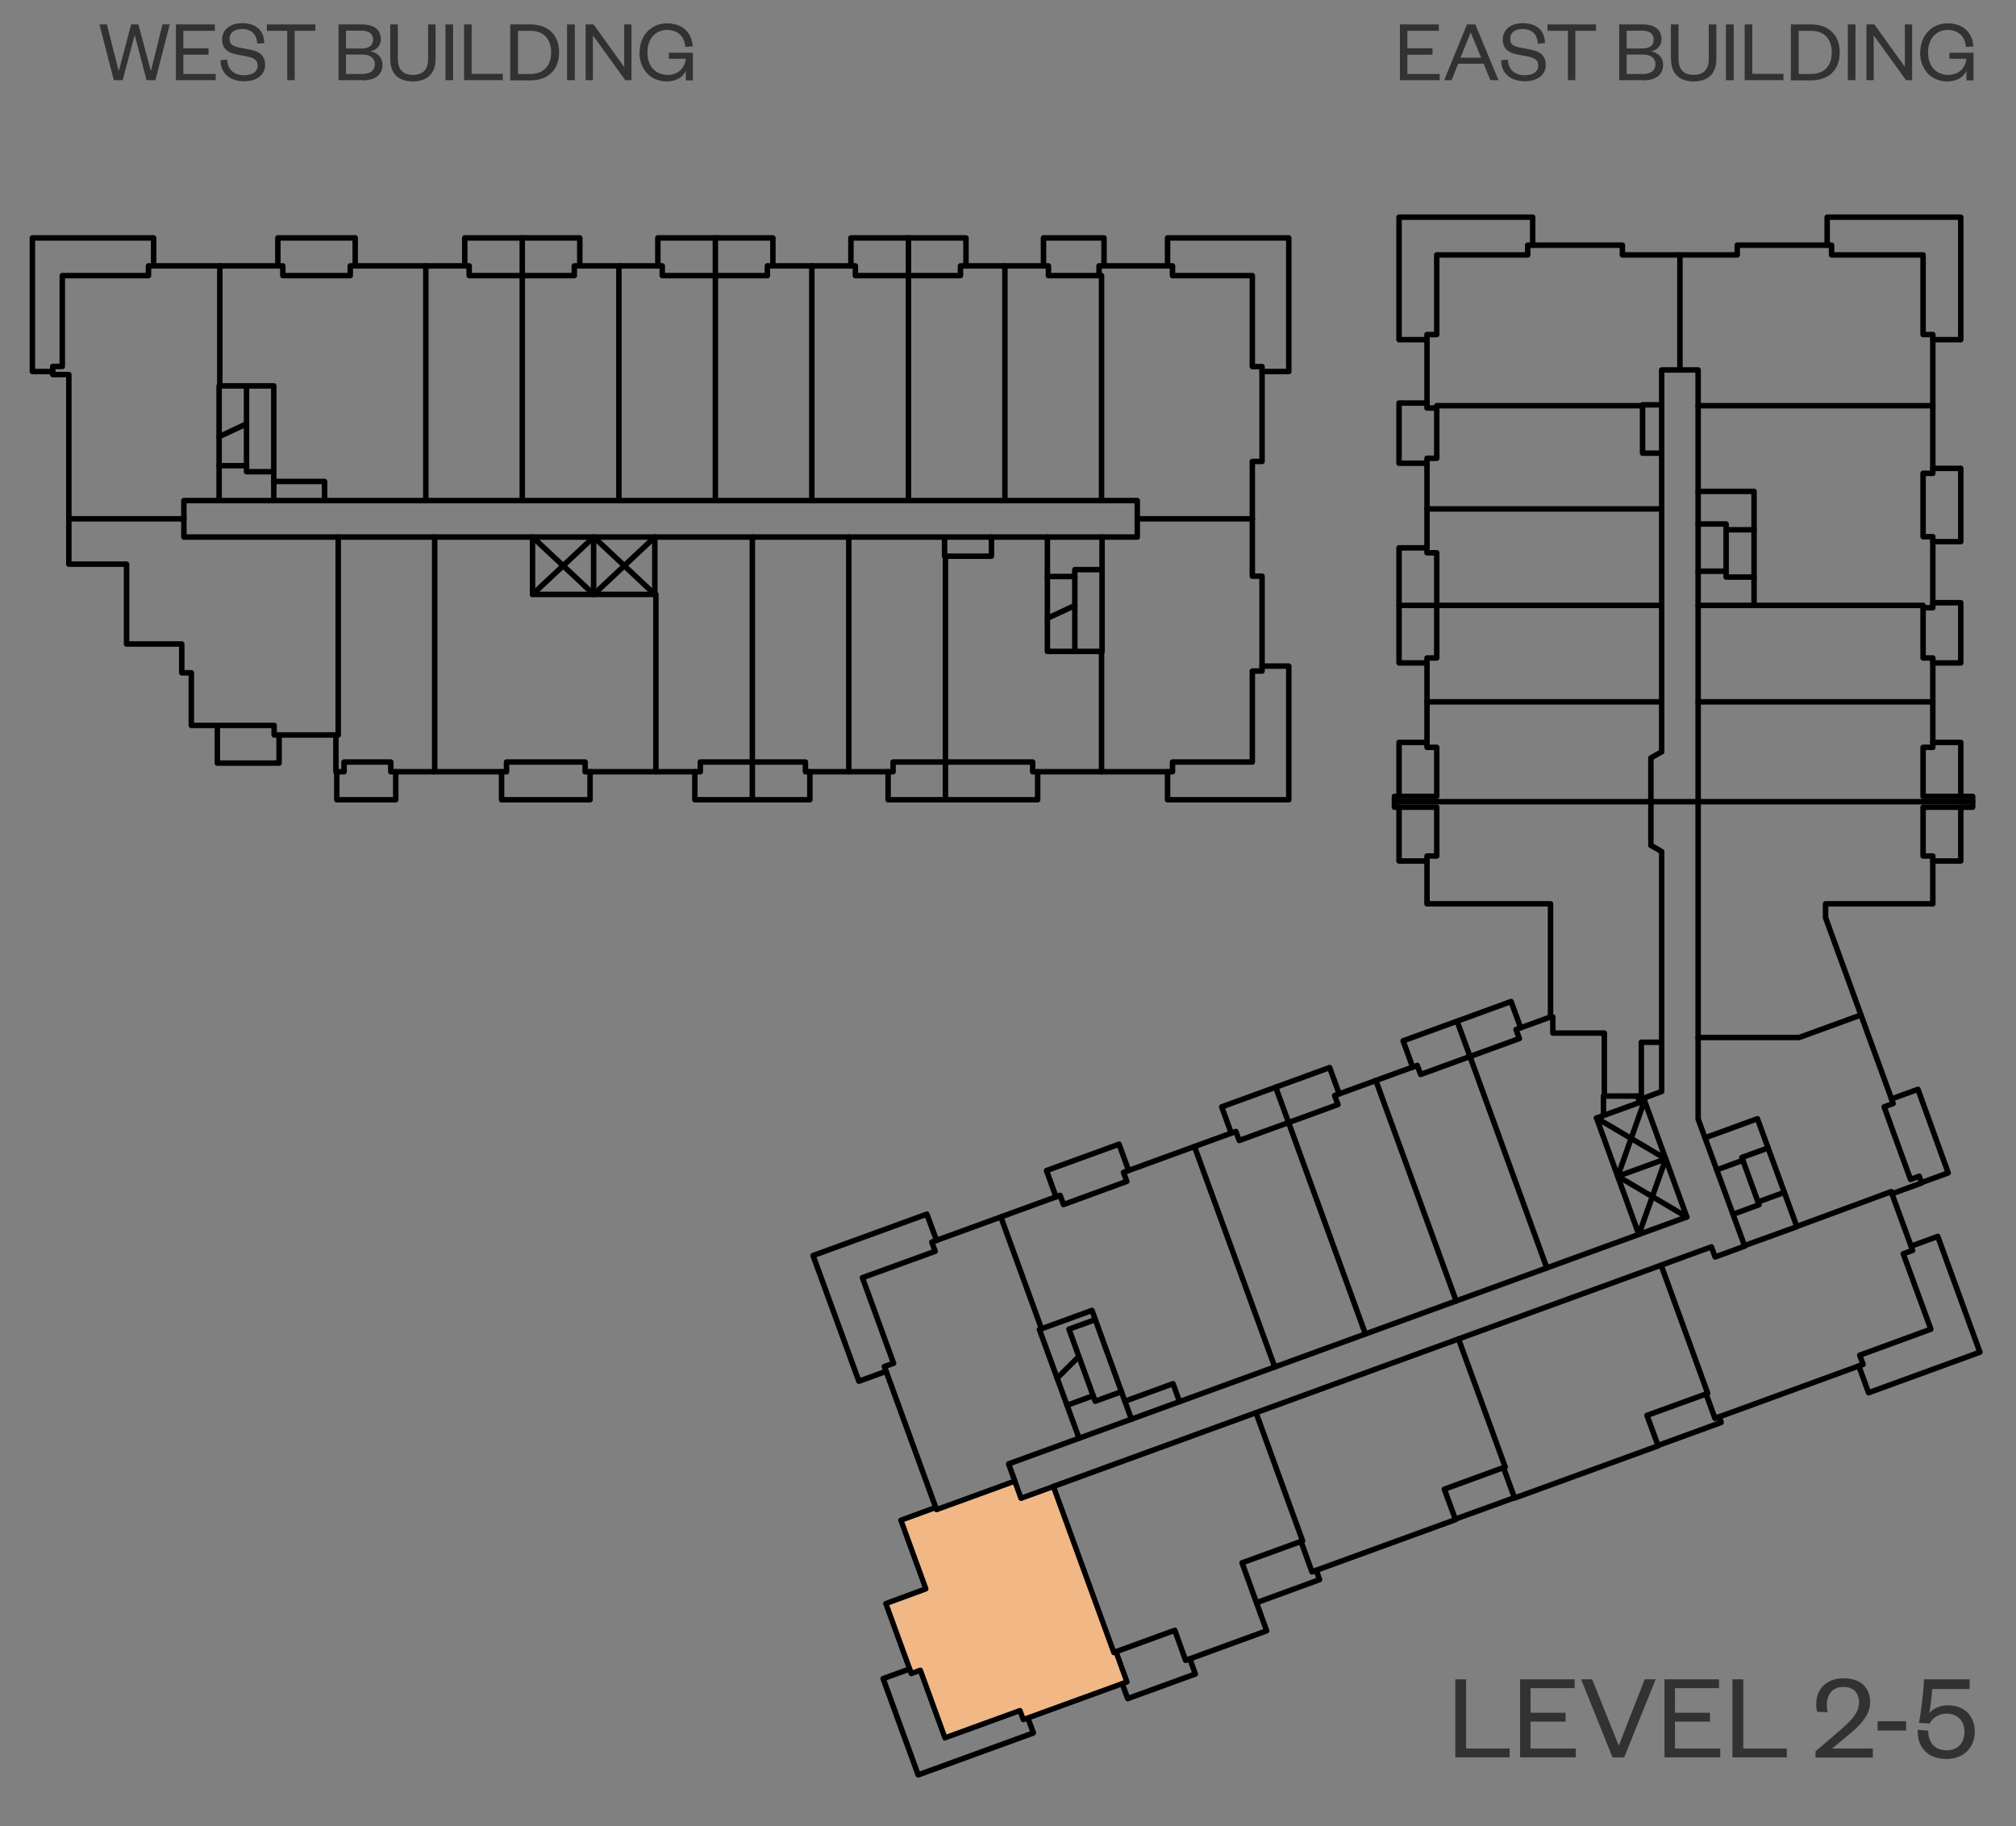 <?xml version="1.0" encoding="UTF-8"?><svg xmlns="http://www.w3.org/2000/svg" xmlns:xlink="http://www.w3.org/1999/xlink" viewBox="0 0 113.91 103.16"><rect x="0" y="0" width="113.91" height="103.16" fill="#808080" stroke="none"/><defs><style>.cls-1{isolation:isolate;}.cls-2{stroke:#ebebec;}.cls-2,.cls-3{stroke-width:.31px;}.cls-2,.cls-3,.cls-4,.cls-5{fill:none;}.cls-2,.cls-3,.cls-5{stroke-linecap:round;stroke-linejoin:round;}.cls-3,.cls-5{stroke:#000;}.cls-6{fill:#f1b784;fill-rule:evenodd;}.cls-7{clip-path:url(#clippath);}.cls-8{clip-path:url(#clippath-3);}.cls-9{clip-path:url(#clippath-5);}.cls-10{fill:#333132;}.cls-5{stroke-width:.47px;}</style><clipPath id="clippath"><rect class="cls-4" x="-482.24" y="-648.42" width="612" height="792"/></clipPath><clipPath id="clippath-3"><rect class="cls-4" x="-142.34" y="-4.72" width="272.1" height="110.4"/></clipPath><clipPath id="clippath-5"><rect class="cls-4" x="-482.24" y="-530.65" width="612" height="511.03"/></clipPath><clipPath id="clippath-6"><rect class="cls-4" x="-482.24" y="-648.42" width="612" height="792"/></clipPath></defs><g class="cls-1"><g id="Layer_1"><g class="cls-7"><polygon class="cls-6" points="63.68 95.02 63.06 93.31 62.94 93.36 59.52 83.97 57.69 84.64 57.34 83.67 52.92 85.28 52.87 85.16 50.9 85.88 52.31 89.76 50.05 90.59 51.49 94.55 52 94.36 53.39 98.18 57.63 96.64 57.82 97.15 63.68 95.02"/><polygon class="cls-2" points="63.68 95.02 63.06 93.31 62.94 93.36 59.52 83.97 57.69 84.64 57.34 83.67 52.92 85.28 52.87 85.16 50.9 85.88 52.31 89.77 50.05 90.59 51.49 94.55 52 94.36 53.39 98.18 57.63 96.64 57.82 97.15 63.68 95.02"/><line class="cls-3" x1="33.54" y1="33.58" x2="33.54" y2="30.34"/><polyline class="cls-3" points="37 33.58 33.55 30.34 30.09 33.58"/><polyline class="cls-3" points="37 30.34 33.55 33.58 30.09 30.34"/><line class="cls-3" x1="91.41" y1="66.45" x2="94.12" y2="65.47"/><polyline class="cls-3" points="92.6 69.74 94.12 65.47 90.21 63.16"/><polyline class="cls-3" points="95.31 68.75 91.41 66.45 92.92 62.18"/><polyline class="cls-3" points="2.98 20.99 1.83 20.99 1.83 13.44 8.68 13.44 8.68 15.02"/><polyline class="cls-3" points="15.7 15.02 15.7 13.44 20.07 13.44 20.07 15.02"/><polyline class="cls-3" points="26.26 15.02 26.26 13.44 32.76 13.44 32.76 15.02"/><line class="cls-3" x1="29.51" y1="13.44" x2="29.51" y2="15.57"/><polyline class="cls-3" points="71.31 37.63 72.82 37.63 72.82 45.18 65.97 45.18 65.97 43.6"/><polyline class="cls-3" points="58.63 43.6 58.63 45.18 50.18 45.18 50.18 43.6"/><line class="cls-3" x1="53.42" y1="43.05" x2="53.42" y2="45.18"/><polyline class="cls-3" points="45.76 43.6 45.76 45.18 39.26 45.18 39.26 43.6"/><line class="cls-3" x1="42.51" y1="43.05" x2="42.51" y2="45.18"/><polyline class="cls-3" points="33.34 43.6 33.34 45.18 28.34 45.18 28.34 43.6"/><polyline class="cls-3" points="22.36 43.6 22.36 45.18 19.03 45.18 19.03 43.6"/><polyline class="cls-3" points="15.77 41.52 15.77 43.11 12.28 43.11 12.28 40.98"/><polyline class="cls-3" points="15.47 26.65 13.93 26.65 13.93 21.8"/><line class="cls-3" x1="13.93" y1="26.31" x2="12.38" y2="26.31"/><line class="cls-3" x1="12.38" y1="24.67" x2="13.92" y2="23.95"/><polyline class="cls-3" points="62.27 32.18 60.73 32.18 60.73 36.8"/><line class="cls-3" x1="59.18" y1="34.93" x2="60.73" y2="34.21"/><line class="cls-3" x1="59.18" y1="32.57" x2="60.73" y2="32.57"/><polyline class="cls-3" points="58.08 97.06 58.39 97.9 51.88 100.27 49.9 94.83 51.39 94.29"/><polyline class="cls-3" points="50.07 77.47 48.53 78.03 45.94 70.93 52.37 68.59 52.92 70.08"/><polyline class="cls-3" points="59.67 67.62 59.13 66.13 63.23 64.64 63.77 66.13"/><polyline class="cls-3" points="69.57 64.02 69.03 62.53 75.13 60.31 75.67 61.8"/><line class="cls-3" x1="72.08" y1="61.42" x2="72.81" y2="63.42"/><polyline class="cls-3" points="79.82 60.29 79.28 58.8 85.38 56.58 85.92 58.06"/><line class="cls-3" x1="82.33" y1="57.69" x2="83.06" y2="59.69"/><polyline class="cls-3" points="80.63 48.64 79.05 48.64 79.05 45.6"/><polyline class="cls-3" points="80.63 41.94 79.05 41.94 79.05 44.99"/><polyline class="cls-3" points="80.63 37.45 79.05 37.45 79.05 30.95 80.63 30.95"/><line class="cls-3" x1="79.05" y1="34.2" x2="81.18" y2="34.2"/><polyline class="cls-3" points="109.21 26.46 110.79 26.46 110.79 30.6 109.21 30.6"/><polyline class="cls-3" points="109.21 34.05 110.79 34.05 110.79 37.45 109.21 37.45"/><polyline class="cls-3" points="109.21 41.94 110.79 41.94 110.79 44.99"/><polyline class="cls-3" points="110.79 45.6 110.79 48.64 109.21 48.64"/><polyline class="cls-3" points="106.88 62.08 108.37 61.54 110.08 66.26 108.57 66.81"/><polyline class="cls-3" points="107.98 70.4 109.49 69.85 111.87 76.39 105.58 78.68 105.03 77.17"/><polyline class="cls-3" points="67.23 93.71 67.54 94.57 63.72 95.96 63.41 95.12"/><line class="cls-3" x1="95.95" y1="45.29" x2="93.28" y2="45.29"/><line class="cls-3" x1="98.48" y1="65.55" x2="97" y2="66.09"/><polyline class="cls-3" points="99.91 64.85 98.42 65.39 99.39 68.06 97.92 68.6"/><line class="cls-3" x1="99.34" y1="67.9" x2="100.82" y2="67.36"/><polyline class="cls-3" points="61.75 74.6 60.4 75.09 61.88 79.16 63.37 78.62"/><line class="cls-3" x1="60.29" y1="79.39" x2="61.77" y2="78.85"/><line class="cls-3" x1="60.96" y1="76.63" x2="59.73" y2="77.86"/><polyline class="cls-3" points="99.11 32.6 97.53 32.6 97.53 29.6 95.95 29.6"/><line class="cls-3" x1="99.11" y1="29.93" x2="97.53" y2="29.93"/><line class="cls-3" x1="95.95" y1="32.27" x2="97.53" y2="32.27"/><line class="cls-3" x1="40.42" y1="15.57" x2="40.42" y2="13.44"/><polyline class="cls-3" points="93.68 81.66 97.25 80.36 97.14 80.04"/><line class="cls-3" x1="82.23" y1="85.82" x2="85.57" y2="84.61"/><polyline class="cls-3" points="74.37 88.71 74.56 89.24 71 90.54"/><polyline class="cls-3" points="103.24 13.85 103.24 12.27 110.79 12.27 110.79 19.19 109.21 19.19"/><polyline class="cls-3" points="80.63 19.19 79.05 19.19 79.05 12.27 86.6 12.27 86.6 13.85"/><polyline class="cls-3" points="80.63 22.77 79.05 22.77 79.05 26.17 80.63 26.17"/><polyline class="cls-3" points="37.17 15.02 37.17 13.44 43.67 13.44 43.67 15.02"/><line class="cls-3" x1="51.33" y1="15.57" x2="51.33" y2="13.44"/><polyline class="cls-3" points="48.08 15.02 48.08 13.44 54.58 13.44 54.58 15.02"/><polyline class="cls-3" points="58.96 15.02 58.96 13.44 62.38 13.44 62.38 15.02"/><polyline class="cls-3" points="65.97 15.02 65.97 13.44 72.82 13.44 72.82 20.99 71.31 20.99"/><polygon class="cls-3" points="2.98 21.16 2.98 20.7 3.52 20.7 3.52 15.57 8.39 15.57 8.39 15.02 15.98 15.02 15.98 15.57 19.79 15.57 19.79 15.02 26.51 15.02 26.51 15.57 32.45 15.57 32.45 15.02 37.42 15.02 37.42 15.57 43.36 15.57 43.36 15.02 48.33 15.02 48.33 15.57 54.27 15.57 54.27 15.02 59.24 15.02 59.24 15.57 62.1 15.57 62.1 15.02 66.25 15.02 66.25 15.57 70.76 15.57 70.76 20.71 71.31 20.71 71.31 26.07 70.76 26.07 70.76 32.55 71.31 32.55 71.31 37.91 70.76 37.91 70.76 43.05 66.25 43.05 66.25 43.6 58.35 43.6 58.35 43.05 50.46 43.05 50.46 43.6 45.51 43.6 45.51 43.05 39.57 43.05 39.57 43.6 33.06 43.6 33.06 43.05 28.62 43.05 28.62 43.6 22.08 43.6 22.08 43.05 19.44 43.05 19.44 43.6 18.98 43.6 18.98 41.52 15.49 41.52 15.49 40.98 10.81 40.98 10.81 38.01 10.27 38.01 10.27 36.38 7.15 36.38 7.15 31.87 3.89 31.87 3.89 21.16 2.98 21.16"/><rect class="cls-3" x="10.39" y="28.28" width="53.87" height="2.06"/><line class="cls-3" x1="10.39" y1="29.31" x2="3.89" y2="29.31"/><polyline class="cls-3" points="19.11 30.34 19.11 41.52 18.98 41.52"/><line class="cls-3" x1="24.56" y1="30.34" x2="24.56" y2="43.6"/><polyline class="cls-3" points="30.09 30.34 30.09 33.58 37 33.58 37 30.34"/><polyline class="cls-3" points="37.06 43.6 37.06 33.58 37 33.58"/><line class="cls-3" x1="42.51" y1="43.05" x2="42.51" y2="30.34"/><line class="cls-3" x1="47.96" y1="43.6" x2="47.96" y2="30.34"/><line class="cls-3" x1="53.42" y1="43.05" x2="53.42" y2="31.42"/><polyline class="cls-3" points="53.37 30.42 53.37 31.42 56.02 31.42 56.02 30.34"/><polyline class="cls-3" points="59.18 30.34 59.18 36.8 62.27 36.8 62.27 30.34"/><line class="cls-3" x1="62.24" y1="43.6" x2="62.24" y2="36.8"/><line class="cls-3" x1="70.76" y1="29.31" x2="64.26" y2="29.31"/><polyline class="cls-3" points="62.24 28.28 62.24 15.57 62.1 15.57"/><line class="cls-3" x1="56.78" y1="28.28" x2="56.78" y2="15.02"/><line class="cls-3" x1="51.33" y1="28.28" x2="51.33" y2="15.57"/><line class="cls-3" x1="45.87" y1="28.28" x2="45.87" y2="15.02"/><line class="cls-3" x1="40.42" y1="28.28" x2="40.42" y2="15.57"/><line class="cls-3" x1="34.97" y1="28.28" x2="34.97" y2="15.02"/><line class="cls-3" x1="29.51" y1="28.28" x2="29.51" y2="15.57"/><line class="cls-3" x1="24.06" y1="28.28" x2="24.06" y2="15.02"/><polyline class="cls-3" points="12.38 28.17 12.38 21.8 15.47 21.8 15.47 28.28"/><polyline class="cls-3" points="18.34 28.28 18.34 27.2 15.47 27.2"/><line class="cls-3" x1="12.42" y1="21.8" x2="12.42" y2="15.02"/><polygon class="cls-3" points="81.18 14.4 86.32 14.4 86.32 13.85 91.67 13.85 91.67 14.4 98.16 14.4 98.16 13.85 103.49 13.85 103.49 14.4 108.66 14.4 108.66 18.9 109.21 18.9 109.21 26.74 108.66 26.74 108.66 30.32 109.21 30.32 109.21 34.33 108.66 34.33 108.66 37.17 109.21 37.17 109.21 42.22 108.66 42.22 108.66 44.99 111.46 44.99 111.46 45.6 108.66 45.6 108.66 48.36 109.21 48.36 109.21 51.06 103.15 51.06 103.15 51.86 103.16 51.87 106.97 62.34 106.46 62.53 107.95 66.63 108.44 66.45 108.58 66.83 106.9 67.44 108.07 70.64 107.54 70.83 109.1 75.09 105.08 76.56 105.27 77.08 96.9 80.13 96.4 78.75 93.06 79.96 93.69 81.68 85.58 84.63 84.95 82.91 81.61 84.13 82.24 85.85 74.13 88.8 73.51 87.08 70.18 88.29 71.57 92.13 66.99 93.8 66.38 92.1 63.06 93.31 63.68 95.02 57.82 97.15 57.63 96.64 53.39 98.18 52 94.36 51.49 94.55 50.05 90.59 52.31 89.76 50.9 85.88 52.87 85.16 49.97 77.2 50.49 77.02 48.73 72.18 52.84 70.69 52.65 70.17 59.9 67.53 60.09 68.05 63.67 66.74 63.48 66.23 69.83 63.92 70.02 64.43 75.6 62.4 75.41 61.89 80.08 60.19 80.27 60.7 85.85 58.67 85.66 58.16 87.61 57.45 87.61 51.06 80.63 51.06 80.63 48.36 81.18 48.36 81.18 45.6 78.79 45.6 78.79 44.99 81.18 44.99 81.18 42.22 80.63 42.22 80.63 37.17 81.18 37.17 81.18 31.23 80.63 31.23 80.63 25.89 81.18 25.89 81.18 23.05 80.63 23.05 80.63 18.9 81.18 18.9 81.18 14.4"/><polyline class="cls-3" points="95.31 68.75 92.92 62.18 90.21 63.16 92.6 69.74"/><polyline class="cls-3" points="90.6 63.02 90.6 61.92 92.52 61.92 92.65 62.27"/><polyline class="cls-3" points="92.92 62.18 92.87 62.04 93.89 61.66 93.89 48.11 93.64 47.96 93.28 47.76 93.28 42.82 93.89 42.47 93.89 20.9 95.95 20.9 95.95 63.22 98.58 70.4 96.91 71.01 96.7 70.44 57.69 84.64 56.99 82.7 95.31 68.75"/><polyline class="cls-3" points="93.89 58.88 92.74 58.88 92.74 61.92 92.52 61.92"/><polyline class="cls-3" points="93.89 22.87 92.81 22.87 92.81 25.6 93.89 25.6"/><polyline class="cls-3" points="95.95 27.76 99.11 27.76 99.11 34.2 95.95 34.2"/><polyline class="cls-3" points="96.34 64.28 99.3 63.2 101.53 69.3 98.57 70.37"/><polyline class="cls-3" points="60.97 81.25 58.73 75.11 61.7 74.03 63.93 80.18"/><polyline class="cls-3" points="66.65 79.19 66.28 78.17 63.56 79.16"/><line class="cls-3" x1="94.92" y1="20.9" x2="94.92" y2="14.4"/><line class="cls-3" x1="95.95" y1="22.92" x2="109.21" y2="22.92"/><polyline class="cls-3" points="108.66 34.33 108.66 34.2 99.11 34.2"/><line class="cls-3" x1="109.21" y1="39.65" x2="95.95" y2="39.65"/><line class="cls-3" x1="95.95" y1="45.29" x2="111.46" y2="45.29"/><line class="cls-3" x1="78.79" y1="45.29" x2="93.28" y2="45.29"/><polyline class="cls-3" points="95.95 58.61 101.66 58.61 105.15 57.34"/><polyline class="cls-3" points="106.9 67.44 106.86 67.32 101.52 69.29"/><polyline class="cls-3" points="63.06 93.31 62.94 93.36 59.52 83.97"/><polyline class="cls-3" points="52.87 85.16 52.92 85.28 57.34 83.67"/><line class="cls-3" x1="56.55" y1="68.75" x2="58.85" y2="75.07"/><line class="cls-3" x1="67.49" y1="64.77" x2="72.03" y2="77.23"/><line class="cls-3" x1="72.81" y1="63.42" x2="77.15" y2="75.36"/><line class="cls-3" x1="77.74" y1="61.04" x2="82.28" y2="73.5"/><line class="cls-3" x1="83.06" y1="59.69" x2="87.4" y2="71.63"/><polyline class="cls-3" points="87.61 57.45 87.74 57.45 87.74 58.36 90.65 58.36 90.65 61.92"/><line class="cls-3" x1="80.63" y1="39.65" x2="93.89" y2="39.65"/><line class="cls-3" x1="81.18" y1="34.2" x2="93.89" y2="34.2"/><line class="cls-3" x1="80.63" y1="28.75" x2="93.89" y2="28.75"/><polyline class="cls-3" points="81.18 23.05 81.18 22.92 92.81 22.92"/><polyline class="cls-3" points="73.51 87.08 73.6 87.05 70.97 79.81"/><polyline class="cls-3" points="84.95 82.91 85.05 82.88 82.41 75.64"/><polyline class="cls-3" points="96.4 78.75 96.49 78.71 93.86 71.48"/><g class="cls-8"><rect class="cls-3" x="-233.98" y="-436.96" width="450.14" height="582.54"/></g><g><path class="cls-10" d="M82.84,94.87v3.91h2.46v.5h-3.07v-4.41h.61Z"/><path class="cls-10" d="M89.04,99.28h-3.15v-4.41h3.08v.5h-2.49v1.39h1.98v.5h-1.98v1.52h2.56v.5Z"/><path class="cls-10" d="M91.11,99.28l-1.77-4.41h.62l1.49,3.71h.03l1.45-3.71h.62l-1.78,4.41h-.66Z"/><path class="cls-10" d="M97.2,99.28h-3.15v-4.41h3.08v.5h-2.49v1.39h1.98v.5h-1.98v1.52h2.56v.5Z"/><path class="cls-10" d="M98.5,94.87v3.91h2.46v.5h-3.07v-4.41h.61Z"/><path class="cls-10" d="M105.82,98.76v.53h-3.24v-.35l1.25-1.07c.69-.6,1.21-1.05,1.21-1.69,0-.52-.29-.88-.88-.88s-.94,.38-.94,1.03c0,.13,.01,.27,.05,.4l-.6-.03c-.03-.14-.05-.28-.05-.41,0-.9,.61-1.48,1.55-1.48,1.03,0,1.5,.6,1.5,1.35,0,.8-.68,1.41-1.32,1.93l-.83,.69h2.3Z"/><path class="cls-10" d="M106.09,97.24h1.61v.52h-1.61v-.52Z"/><path class="cls-10" d="M111.29,95.42h-2.12c0,.24-.11,1.14-.16,1.37,.2-.25,.56-.45,1.05-.45,1,0,1.52,.67,1.52,1.48,0,.92-.64,1.55-1.6,1.55-1.06,0-1.67-.67-1.62-1.65l.59,.05c0,.67,.36,1.11,1.05,1.11,.62,0,1-.41,1-1.06,0-.58-.38-1.01-1-1.01-.49,0-.81,.26-.97,.56l-.6-.04c.11-.61,.26-1.74,.28-2.46h2.58v.55Z"/></g><g class="cls-9"><rect class="cls-5" x="-512.86" y="-649.68" width="678.3" height="877.8"/></g><g><path class="cls-10" d="M8.51,4h.02l.65-2.62h.41l-.81,3.15h-.5l-.66-2.52h-.02l-.67,2.52h-.5l-.81-3.15h.42l.66,2.61h.02l.69-2.61h.41l.7,2.62Z"/><path class="cls-10" d="M12.19,4.53h-2.25V1.38h2.2v.36h-1.78v.99h1.42v.36h-1.42v1.09h1.83v.36Z"/><path class="cls-10" d="M12.84,3.38c.02,.58,.42,.87,.95,.87,.47,0,.77-.2,.77-.55,0-.29-.19-.43-.6-.51l-.62-.12c-.47-.09-.79-.34-.79-.83,0-.55,.44-.93,1.13-.93,.79,0,1.25,.42,1.25,1.13l-.4,.02c-.02-.52-.33-.82-.85-.82-.46,0-.71,.21-.71,.57,0,.31,.21,.41,.57,.48l.57,.11c.58,.11,.87,.36,.87,.87,0,.58-.5,.92-1.18,.92-.78,0-1.34-.42-1.34-1.19l.39-.03Z"/><path class="cls-10" d="M16.23,4.53V1.74h-1.15v-.36h2.74v.36h-1.17v2.79h-.43Z"/><path class="cls-10" d="M20.47,4.53h-1.34V1.38h1.29c.78,0,1.1,.34,1.1,.84,0,.37-.26,.62-.6,.68,.39,.07,.69,.32,.69,.77,0,.55-.4,.87-1.14,.87Zm-.92-1.79h.88c.46,0,.65-.2,.65-.5s-.19-.51-.65-.51h-.88v1.01Zm0,.34v1.1h.91c.47,0,.72-.21,.72-.55s-.25-.55-.72-.55h-.91Z"/><path class="cls-10" d="M22.05,3.33V1.38h.43v1.95c0,.6,.3,.9,.85,.9s.86-.29,.86-.89V1.38h.42v1.95c0,.92-.57,1.27-1.28,1.27s-1.28-.34-1.28-1.27Z"/><path class="cls-10" d="M25.6,1.38v3.15h-.43V1.38h.43Z"/><path class="cls-10" d="M26.65,1.38v2.79h1.76v.36h-2.19V1.38h.43Z"/><path class="cls-10" d="M28.83,1.38h1.14c.99,0,1.62,.59,1.62,1.58s-.63,1.58-1.62,1.58h-1.14V1.38Zm1.12,2.8c.77,0,1.19-.46,1.19-1.22s-.42-1.22-1.19-1.22h-.68v2.44h.68Z"/><path class="cls-10" d="M32.48,1.38v3.15h-.44V1.38h.44Z"/><path class="cls-10" d="M35.27,3.79V1.38h.41v3.15h-.35l-1.83-2.53v2.53h-.41V1.38h.45l1.73,2.41Z"/><path class="cls-10" d="M36.14,2.96c0-.97,.67-1.64,1.54-1.64s1.41,.5,1.46,1.3l-.42,.03c-.04-.58-.41-.96-1.04-.96s-1.1,.49-1.1,1.27,.46,1.27,1.14,1.27c.59,0,.97-.37,1.03-.91h-.96v-.34h1.36v1.56h-.4v-.56c-.14,.4-.58,.62-1.08,.62-.89,0-1.54-.66-1.54-1.64Z"/></g><g><path class="cls-10" d="M81.35,4.53h-2.25V1.38h2.2v.36h-1.78v.99h1.42v.36h-1.42v1.09h1.83v.36Z"/><path class="cls-10" d="M83.36,1.38l1.31,3.15h-.46l-.38-.93h-1.44l-.37,.93h-.42l1.29-3.15h.48Zm-.83,1.88h1.16l-.58-1.4h-.02l-.57,1.4Z"/><path class="cls-10" d="M85.2,3.38c.02,.58,.42,.87,.95,.87,.47,0,.77-.2,.77-.55,0-.29-.19-.43-.6-.51l-.62-.12c-.47-.09-.79-.34-.79-.83,0-.55,.44-.93,1.13-.93,.79,0,1.25,.42,1.25,1.13l-.4,.02c-.02-.52-.33-.82-.85-.82-.46,0-.71,.21-.71,.57,0,.31,.21,.41,.57,.48l.57,.11c.58,.11,.87,.36,.87,.87,0,.58-.5,.92-1.18,.92-.78,0-1.34-.42-1.34-1.19l.39-.03Z"/><path class="cls-10" d="M88.59,4.53V1.74h-1.15v-.36h2.74v.36h-1.17v2.79h-.43Z"/><path class="cls-10" d="M92.83,4.53h-1.34V1.38h1.29c.78,0,1.1,.34,1.1,.84,0,.37-.26,.62-.6,.68,.39,.07,.69,.32,.69,.77,0,.55-.4,.87-1.14,.87Zm-.92-1.79h.88c.46,0,.65-.2,.65-.5s-.2-.51-.65-.51h-.88v1.01Zm0,.34v1.1h.91c.47,0,.72-.21,.72-.55s-.25-.55-.72-.55h-.91Z"/><path class="cls-10" d="M94.41,3.33V1.38h.43v1.95c0,.6,.3,.9,.85,.9s.86-.29,.86-.89V1.38h.43v1.95c0,.92-.57,1.27-1.28,1.27s-1.28-.34-1.28-1.27Z"/><path class="cls-10" d="M97.96,1.38v3.15h-.44V1.38h.44Z"/><path class="cls-10" d="M99.01,1.38v2.79h1.76v.36h-2.19V1.38h.44Z"/><path class="cls-10" d="M101.19,1.38h1.14c.99,0,1.62,.59,1.62,1.58s-.62,1.58-1.62,1.58h-1.14V1.38Zm1.12,2.8c.77,0,1.19-.46,1.19-1.22s-.42-1.22-1.19-1.22h-.68v2.44h.68Z"/><path class="cls-10" d="M104.84,1.38v3.15h-.43V1.38h.43Z"/><path class="cls-10" d="M107.63,3.79V1.38h.41v3.15h-.34l-1.83-2.53v2.53h-.41V1.38h.45l1.73,2.41Z"/><path class="cls-10" d="M108.5,2.96c0-.97,.67-1.64,1.54-1.64s1.41,.5,1.46,1.3l-.42,.03c-.04-.58-.41-.96-1.04-.96s-1.1,.49-1.1,1.27,.46,1.27,1.14,1.27c.59,0,.97-.37,1.03-.91h-.96v-.34h1.36v1.56h-.4v-.56c-.14,.4-.58,.62-1.08,.62-.89,0-1.54-.66-1.54-1.64Z"/></g></g></g></g></svg>